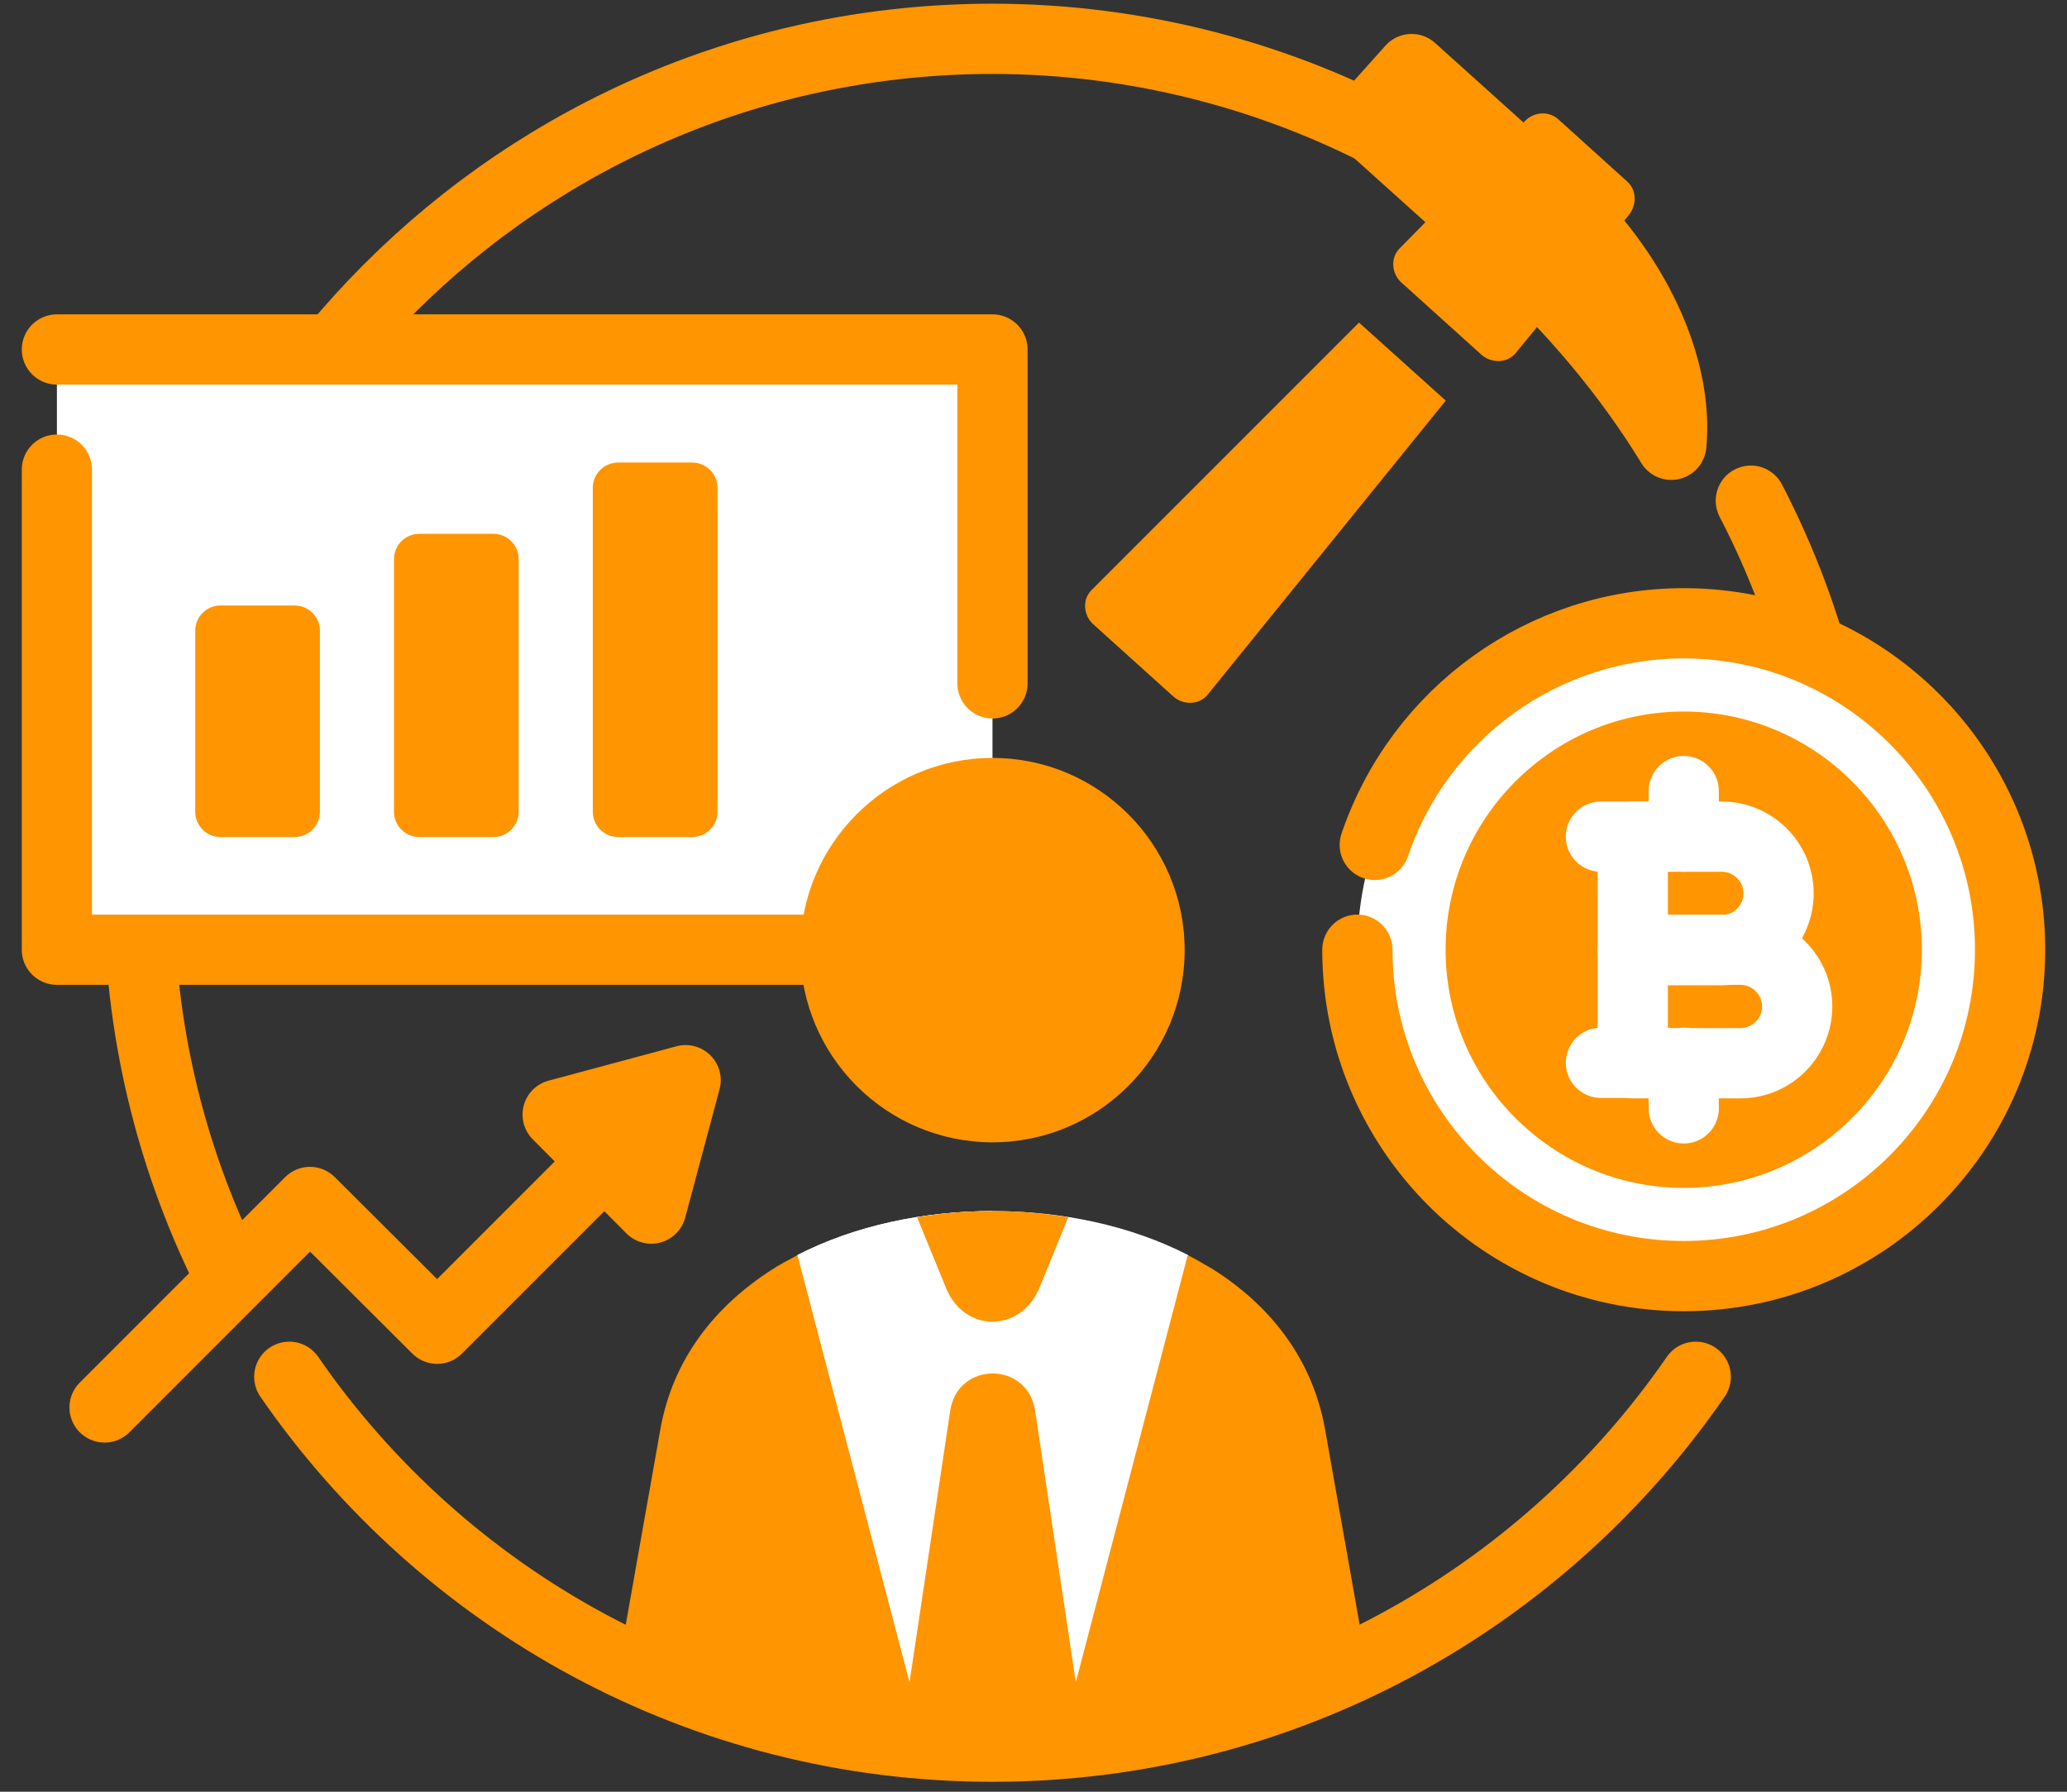 <svg width="90" height="78" viewBox="0 0 90 78" fill="none" xmlns="http://www.w3.org/2000/svg">
<rect x="0" y="0" width="90" height="78" fill="#333333" stroke="none"/>
<path d="M76.234 21.797C78.957 27.044 80.381 32.905 80.381 38.874C80.381 43.634 79.479 48.178 77.856 52.362M73.835 59.936C67.127 69.656 55.911 76.039 43.215 76.039C30.52 76.039 19.304 69.656 12.596 59.936M9.855 55.265C7.42 50.324 6.05 44.752 6.05 38.855C6.05 18.334 22.694 1.69 43.215 1.69C49.509 1.69 55.712 3.295 61.212 6.342" stroke="#FF9500" stroke-width="3.058" stroke-linecap="round" stroke-linejoin="round"/>
<path d="M43.214 15.214H2.478V41.344H43.214V15.214Z" fill="white"/>
<path d="M2.478 15.214H43.214V29.749M35.713 41.344H2.478V20.444" stroke="#FF9500" stroke-width="3.058" stroke-linecap="round" stroke-linejoin="round"/>
<path fill-rule="evenodd" clip-rule="evenodd" d="M43.214 32.995C47.83 32.995 51.581 36.745 51.581 41.362C51.581 45.978 47.83 49.729 43.214 49.729C38.598 49.729 34.847 45.978 34.847 41.362C34.847 36.745 38.598 32.995 43.214 32.995Z" fill="#FF9500"/>
<path fill-rule="evenodd" clip-rule="evenodd" d="M26.967 72.306L28.752 62.226C29.293 59.178 31.115 56.87 33.621 55.265C33.982 55.031 34.361 54.832 34.739 54.634H51.708C52.087 54.832 52.465 55.048 52.826 55.265C55.333 56.852 57.154 59.178 57.695 62.226L59.48 72.306C54.575 74.704 49.057 76.039 43.215 76.039C37.372 76.039 31.872 74.686 26.949 72.306H26.967Z" fill="#FF9500"/>
<path fill-rule="evenodd" clip-rule="evenodd" d="M51.707 54.67L46.135 75.931C45.179 76.003 44.206 76.039 43.232 76.039C42.258 76.039 41.284 76.003 40.329 75.931L34.739 54.634C37.227 53.354 40.238 52.722 43.232 52.722C46.225 52.722 49.237 53.354 51.725 54.634V54.67H51.707Z" fill="white"/>
<path fill-rule="evenodd" clip-rule="evenodd" d="M40.311 75.931L34.721 54.634C37.209 53.354 40.221 52.722 43.214 52.722V76.039C42.24 76.039 41.267 76.003 40.311 75.931Z" fill="white"/>
<path fill-rule="evenodd" clip-rule="evenodd" d="M47.27 76.094L45.071 61.415C44.746 59.251 41.698 59.251 41.374 61.415L39.174 76.094C40.508 76.238 41.861 76.31 43.231 76.31C44.602 76.31 45.954 76.238 47.288 76.094H47.27Z" fill="#FF9500"/>
<path fill-rule="evenodd" clip-rule="evenodd" d="M39.932 52.993L41.195 56.077C41.591 57.05 42.403 57.537 43.214 57.537C44.026 57.537 44.837 57.05 45.252 56.077L46.514 52.993C45.432 52.813 44.332 52.722 43.214 52.722C42.096 52.722 40.996 52.813 39.914 52.993H39.932Z" fill="#FF9500"/>
<path fill-rule="evenodd" clip-rule="evenodd" d="M29.853 47.025L28.357 52.615L24.281 48.522L29.853 47.025Z" fill="#FF9500" stroke="#FF9500" stroke-width="3.058" stroke-linecap="round" stroke-linejoin="round"/>
<path d="M4.553 61.271L13.497 52.326L19.033 57.844L27.815 49.062" stroke="#FF9500" stroke-width="3.058" stroke-linecap="round" stroke-linejoin="round"/>
<path d="M12.829 26.359H9.601C8.994 26.359 8.501 26.851 8.501 27.459V35.339C8.501 35.947 8.994 36.439 9.601 36.439H12.829C13.437 36.439 13.929 35.947 13.929 35.339V27.459C13.929 26.851 13.437 26.359 12.829 26.359Z" fill="#FF9500"/>
<path d="M21.484 23.239H18.256C17.649 23.239 17.156 23.732 17.156 24.339V35.339C17.156 35.947 17.649 36.439 18.256 36.439H21.484C22.091 36.439 22.584 35.947 22.584 35.339V24.339C22.584 23.732 22.091 23.239 21.484 23.239Z" fill="#FF9500"/>
<path d="M30.14 20.137H26.912C26.305 20.137 25.812 20.63 25.812 21.237V35.339C25.812 35.946 26.305 36.439 26.912 36.439H30.14C30.747 36.439 31.24 35.946 31.24 35.339V21.237C31.24 20.63 30.747 20.137 30.14 20.137Z" fill="#FF9500"/>
<path d="M73.312 55.553C81.16 55.553 87.522 49.191 87.522 41.344C87.522 33.496 81.16 27.134 73.312 27.134C65.464 27.134 59.102 33.496 59.102 41.344C59.102 49.191 65.464 55.553 73.312 55.553Z" fill="white"/>
<path d="M59.102 41.344C59.102 49.188 65.468 55.553 73.312 55.553C81.156 55.553 87.522 49.188 87.522 41.344C87.522 33.499 81.156 27.134 73.312 27.134C67.235 27.134 61.825 31.011 59.859 36.781" stroke="#FF9500" stroke-width="3.058" stroke-linecap="round" stroke-linejoin="round"/>
<path fill-rule="evenodd" clip-rule="evenodd" d="M73.311 51.713C79.028 51.713 83.68 47.06 83.68 41.344C83.68 35.628 79.028 30.975 73.311 30.975C67.595 30.975 62.943 35.628 62.943 41.344C62.943 47.06 67.595 51.713 73.311 51.713Z" fill="#FF9500"/>
<path fill-rule="evenodd" clip-rule="evenodd" d="M71.093 36.422H74.97C76.323 36.422 77.441 37.522 77.441 38.892C77.441 40.245 76.341 41.363 74.97 41.363H71.093V36.44V36.422Z" stroke="white" stroke-width="3.058" stroke-linecap="round" stroke-linejoin="round"/>
<path fill-rule="evenodd" clip-rule="evenodd" d="M71.093 41.345H75.782C77.134 41.345 78.252 42.445 78.252 43.816C78.252 45.168 77.152 46.286 75.782 46.286H71.093V41.363V41.345Z" stroke="white" stroke-width="3.058" stroke-linecap="round" stroke-linejoin="round"/>
<path d="M69.706 36.422H72.591" stroke="white" stroke-width="3.058" stroke-linecap="round" stroke-linejoin="round"/>
<path d="M69.706 46.267H72.591" stroke="white" stroke-width="3.058" stroke-linecap="round" stroke-linejoin="round"/>
<path d="M73.312 36.422V34.438" stroke="white" stroke-width="3.058" stroke-linecap="round" stroke-linejoin="round"/>
<path d="M73.312 48.251V46.267" stroke="white" stroke-width="3.058" stroke-linecap="round" stroke-linejoin="round"/>
<path fill-rule="evenodd" clip-rule="evenodd" d="M67.576 8.507C71.219 11.789 73.094 16.009 72.77 19.363C70.93 16.351 68.496 13.412 65.557 10.761L59.444 5.261L61.463 3.007L67.576 8.507Z" fill="#FF9500" stroke="#FF9500" stroke-width="3.058" stroke-linecap="round" stroke-linejoin="round"/>
<path fill-rule="evenodd" clip-rule="evenodd" d="M67.866 5.207L70.841 7.894C71.274 8.273 71.274 8.922 70.913 9.373L65.99 15.377C65.63 15.81 64.944 15.828 64.512 15.45L61.013 12.294C60.598 11.915 60.526 11.23 60.941 10.815L66.387 5.279C66.784 4.864 67.433 4.81 67.866 5.207Z" fill="#FF9500"/>
<path fill-rule="evenodd" clip-rule="evenodd" d="M62.942 17.451L52.573 30.254C52.212 30.687 51.527 30.705 51.094 30.326L47.596 27.171C47.181 26.792 47.109 26.107 47.524 25.692L59.173 14.043L62.942 17.433V17.451Z" fill="#FF9500"/>
</svg>
